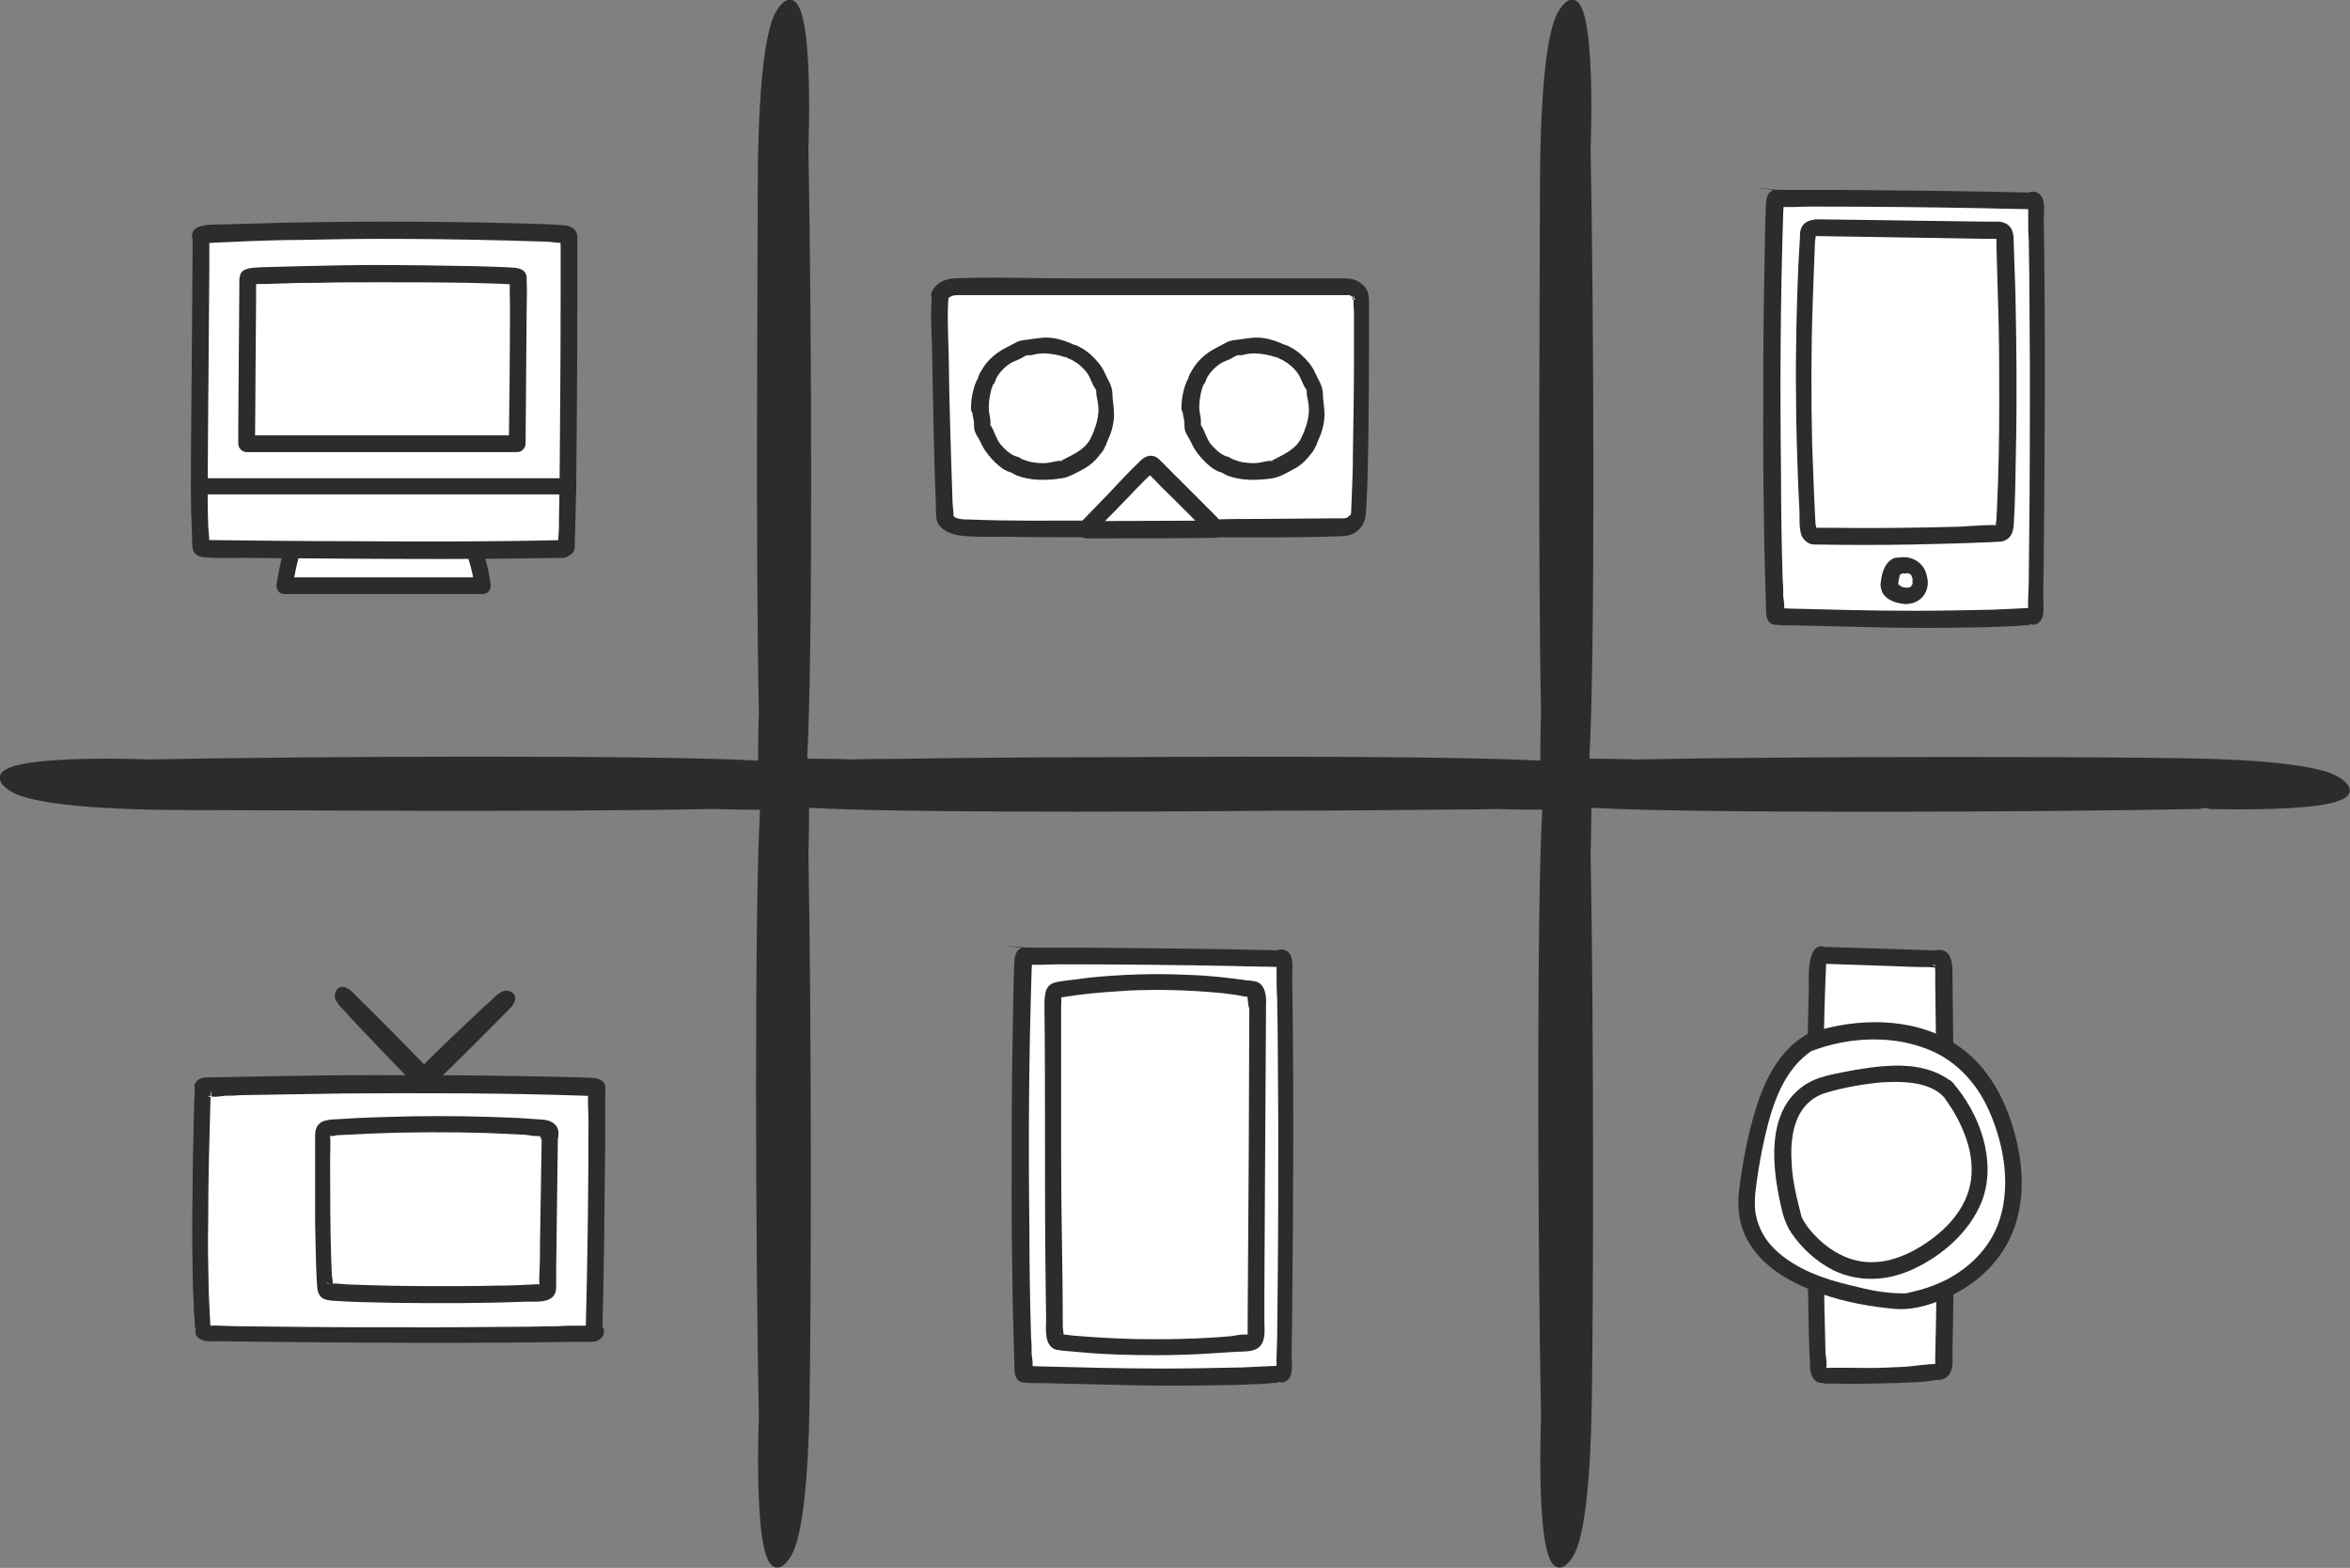<?xml version="1.0" encoding="utf-8"?>
<!-- Generator: Adobe Illustrator 23.1.1, SVG Export Plug-In . SVG Version: 6.00 Build 0)  -->
<svg version="1.1" id="Layer_1" xmlns="http://www.w3.org/2000/svg" xmlns:xlink="http://www.w3.org/1999/xlink" x="0px" y="0px"
	 viewBox="0 0 422.1 281.6" style="enable-background:new 0 0 422.1 281.6;" xml:space="preserve">
<rect x="0" y="0" width="422.1" height="281.6" fill="#808080" stroke="none"/>
<style type="text/css">
	.st0{fill:#2C2C2C;stroke:#2C2C2C;stroke-linecap:round;stroke-linejoin:round;stroke-miterlimit:10;}
	.st1{fill:#FFFFFF;}
	.st2{fill:#2C2C2C;}
</style>
<g>
	<path class="st0" d="M285.2,153.4c0,0,0.4-10-0.2-17.7c1-17.5,0.8-78.1,0.2-108.9c0,0,1.4-34.4-4.8-24.6
		c-2.4,3.8-3.3,17.3-3.3,32.3c0,15-0.4,62.8,0.2,93.6c0,0-0.4,10,0.2,17.7c-1,17.5-0.8,78.1-0.2,108.9c0,0-1.4,34.4,4.8,24.6
		c2.1-3.3,3.1-14.2,3.3-26.9C285.7,236.1,285.8,184.3,285.2,153.4z"/>
	<path class="st0" d="M144.7,153.4c0,0,0.4-10-0.2-17.7c1-17.5,0.8-78.1,0.2-108.9c0,0,1.4-34.4-4.8-24.6
		c-2.4,3.8-3.3,17.3-3.3,32.3s-0.4,62.8,0.2,93.6c0,0-0.4,10,0.2,17.7c-1,17.5-0.8,78.1-0.2,108.9c0,0-1.4,34.4,4.8,24.6
		c2.1-3.3,3.1-14.2,3.3-26.9C145.2,236.1,145.3,184.3,144.7,153.4z"/>
	<path class="st0" d="M419.8,140c-3.3-2.1-14.2-3.1-26.9-3.3c-16.3-0.3-68.2-0.4-99,0.2c0,0-10-0.4-17.7,0.2
		c-12.4-0.7-46.6-0.8-76.5-0.6c-13.3,0-26.8,0.1-38.5,0.3c-2.4,0-5.4,0-8.2,0.1c-1.7-0.1-10.4-0.3-17.3,0.2
		c-17.5-1-78.1-0.8-108.9-0.2c0,0-34.4-1.4-24.6,4.8c3.8,2.4,17.3,3.3,32.3,3.3c15,0,62.8,0.4,93.6-0.2c0,0,10,0.4,17.7-0.2
		c13.6,0.8,52.9,0.8,84.3,0.5c10.5,0,21-0.1,30.5-0.2c2.5,0,5.4,0,8.3-0.1c1.7,0.1,10.4,0.3,17.3-0.2c17.5,1,78.1,0.8,108.9,0.2
		C395.2,144.7,429.6,146.1,419.8,140z"/>
	<g>
		<g id="XMLID_836_">
			<path class="st1" d="M106.7,239.1c0,0,0.2,0.5-0.6,0.5c-26.7,0.6-69.2,0-69.2,0c-0.8-0.1-0.6-0.5-0.6-0.5
				c-1.1-15.1,0-43.2,0-43.2s-0.2-0.5,0.6-0.5c41.5-1.1,69.6,0,69.6,0c0.8,0.1,0.6,0.5,0.6,0.5S107.3,219.5,106.7,239.1z"/>
			<g>
				<path class="st2" d="M105.3,239.5c-0.4-1,1.6-1.2,0.5-1.4c-0.2,0-0.5,0-0.6,0c-0.5,0-1.1,0-1.6,0c-1.1,0-2.2,0-3.3,0.1
					c-2.4,0-4.7,0.1-7.1,0.1c-4.9,0-9.8,0.1-14.7,0.1c-8.9,0-17.7,0-26.6-0.1c-3.1,0-6.3-0.1-9.4-0.1c-1.7,0-3.4-0.2-5.1-0.1
					c-0.1,0-0.3,0-0.4,0c0,0,0,0-0.1,0c0.1,0,0.6,2.6,0.9,1.4c0.1-0.4,0-0.7,0-1.1c-0.1-2-0.2-4.1-0.3-6.1
					c-0.1-4.5-0.2-8.9-0.1-13.4c0-7.1,0.2-14.1,0.4-21.2c0-0.6,0.1-1.2,0.1-1.7c0,0,0-0.1,0-0.1c0-0.1,0-0.3-0.1-0.4
					c0.8,2.6-1.2,1,0.1,1.4c0.7,0.2,1.8,0,2.5-0.1c0.9,0,1.8,0,2.7-0.1c6.1-0.1,12.3-0.2,18.4-0.3c14.5-0.1,29-0.1,43.4,0.4
					c0.4,0,0.9,0.1,1.4,0c0.1,0,0.2,0,0.3,0c0,0,0,0,0,0c-0.5,0.1-0.6-2.9-0.9-1.2c0,0.2,0,0.1,0,0.2c-0.2,1.8,0,3.8,0,5.6
					c0,9.7-0.1,19.5-0.3,29.2c-0.1,2.8-0.1,5.6-0.2,8.4c-0.1,1.9,2.9,1.9,3,0c0.3-11.1,0.4-22.3,0.5-33.5c0-3,0-6,0-9
					c0-0.2,0.1-0.5,0-0.7c0-0.2,0.1-0.4-0.1,0.2c-0.3,0.8,0,0.2,0.1-0.1c0-0.3,0.1-0.6,0-0.9c-0.3-1.1-1.3-1.3-2.3-1.4
					c-4-0.2-8-0.2-11.9-0.3c-9.2-0.2-18.4-0.2-27.6-0.2c-6.1,0-12.2,0.1-18.3,0.2c-3.4,0.1-6.7,0.1-10.1,0.2c-1.1,0-2.7-0.2-3.4,1
					c-0.3,0.5-0.1,0.8-0.1,1.4c0-0.9,0-0.4,0-0.3c-0.1,0.6,0,1.3-0.1,1.9c0,1.3-0.1,2.7-0.1,4c-0.1,4-0.2,8-0.2,12.1
					c-0.1,4.7-0.1,9.4,0,14.2c0,2.2,0.1,4.5,0.2,6.7c0,1,0.1,2,0.2,3.1c0,0.2,0,0.5,0,0.7c0.2,0.8,0.2-0.6,0.2,0
					c0,0.6-0.3,1,0.1,1.6c0.8,1.3,3,1,4.2,1c2.6,0,5.3,0.1,7.9,0.1c18.8,0.2,37.6,0.3,56.4,0c1,0,2.3,0.1,3.3-0.1
					c0.9-0.3,1.7-1.3,1.3-2.3C107.5,236.9,104.6,237.7,105.3,239.5z"/>
			</g>
		</g>
		<g id="XMLID_835_">
			<path class="st1" d="M98.8,203.9c0,0,0.2-1.2-0.8-1.3c0,0-17.5-1.4-39.1,0c-1,0.1-0.8,1.3-0.8,1.3s-0.2,15.8,0.4,26.9
				c0,0-0.2,1.2,0.8,1.3c0,0,16.7,1,38.4,0c1,0,0.8-1.3,0.8-1.3L98.8,203.9z"/>
			<g>
				<path class="st2" d="M100.3,203.9c0.2-1.8-1.2-2.7-2.8-2.8c-1.4-0.1-2.9-0.2-4.3-0.3c-6.4-0.3-12.9-0.4-19.3-0.3
					c-4.3,0.1-8.7,0.2-13,0.5c-1.7,0.1-3.7,0-4.2,2c-0.1,0.4-0.1,0.9-0.1,1.3c0,5.1,0,10.1,0,15.2c0.1,3.5,0.1,7.1,0.3,10.6
					c0.1,1.2,0,2.4,1.1,3.1c0.5,0.3,1,0.3,1.5,0.4c3.8,0.3,7.6,0.3,11.4,0.4c7.8,0.1,15.5,0.1,23.3-0.2c1.6-0.1,4.4,0.4,5.4-1.3
					c0.3-0.5,0.3-1.1,0.3-1.7c0-1,0-2,0-3c0.1-7.8,0.2-15.5,0.3-23.3C100.3,204.3,100.3,204.1,100.3,203.9c0-1.9-3-1.9-3,0
					c-0.1,6.4-0.2,12.8-0.3,19.2c0,1.7,0,3.4-0.1,5.1c0,0.8-0.1,1.7,0,2.6c0,0,0,0.1,0,0.1c0,0,0,0.3,0,0.2c0-0.5,0.3-0.2-0.1-0.4
					c-0.2-0.1-0.8,0-1,0c-2.1,0.1-4.1,0.2-6.2,0.2c-3.8,0.1-7.6,0.1-11.4,0.1c-5.2,0-10.4-0.1-15.5-0.3c-1,0-2.3-0.3-3.3-0.1
					c-0.1,0-0.2,0-0.3,0c-0.1,0.1-1.1-0.9,0.3,0.2c0.6,0.5,0.2,0.3,0.3,0c0.2-0.4-0.1-1.5-0.1-2c0-0.8-0.1-1.6-0.1-2.4
					c-0.2-6.1-0.2-12.1-0.2-18.2c0-1.4,0.1-2.9,0-4.2c0-0.1,0-0.1,0-0.2c0,0,0-0.3,0-0.2c-0.1,0.5-0.3,0.2,0.1,0.4
					c0.2,0.1,0.8,0,1-0.1c2.1-0.1,4.2-0.2,6.3-0.3c7-0.3,14-0.3,20.9-0.1c2.2,0.1,4.4,0.2,6.6,0.3c1,0.1,2.3,0.4,3.3,0.2
					c0,0,0.2,0,0.2,0c-0.3,0.2-0.6-0.9-0.7-0.2C97.1,205.9,100.1,205.8,100.3,203.9z"/>
			</g>
		</g>
		<g>
			<g>
				<path class="st1" d="M90.9,179.5c-4.4,4.5-9.6,9.6-14.4,14.3c-0.2-0.2-0.4-0.4-0.5-0.6C93.2,176.4,90.9,179.5,90.9,179.5z"/>
				<g>
					<path class="st2" d="M89.9,178.4c-4.7,4.8-9.5,9.6-14.4,14.3c0.7,0,1.4,0,2.1,0c-0.2-0.2-0.4-0.4-0.5-0.6c0,0.7,0,1.4,0,2.1
						c4-4,8.1-8,12.3-11.8c0.7-0.6,1.4-1.2,2.1-1.8c0.2-0.2-0.4,0.2-0.2,0.1c0,0,0.1-0.1,0.1-0.1c0.1,0,0.1-0.1,0.2-0.1
						c0.2-0.2-0.2,0.1-0.2,0.1c-0.7,0.2-1.6-0.2-1.8-1c-0.2-0.5,0.1-0.7,0.1-1.1c0,0,0,0,0,0.1c0,0,0,0.1-0.1,0.1
						c-0.5,0.7-0.1,1.7,0.5,2.1c0.8,0.4,1.6,0.1,2.1-0.5c0.1-0.2,0.2-0.4,0.3-0.5c0.4-1.5-1.3-2.3-2.5-1.6c-0.7,0.4-1.3,1-1.9,1.6
						c-1.4,1.2-2.7,2.5-4.1,3.8c-3.1,2.9-6.1,5.8-9.1,8.8c-0.6,0.6-0.6,1.5,0,2.1c0.2,0.2,0.4,0.4,0.5,0.6c0.6,0.6,1.5,0.6,2.1,0
						c4.9-4.7,9.7-9.5,14.4-14.3C93.3,179.2,91.2,177,89.9,178.4z"/>
				</g>
			</g>
			<g>
				<path class="st1" d="M61.7,178.9c4.5,4.4,9.6,9.6,14.3,14.4c-0.2,0.2-0.4,0.4-0.6,0.5C58.6,176.6,61.7,178.9,61.7,178.9z"/>
				<g>
					<path class="st2" d="M60.6,179.9c4.8,4.7,9.6,9.5,14.3,14.4c0-0.7,0-1.4,0-2.1c-0.2,0.2-0.4,0.4-0.6,0.5c0.7,0,1.4,0,2.1,0
						c-4-4-7.9-8.1-11.8-12.3c-0.6-0.7-1.2-1.4-1.8-2.1c-0.2-0.2,0.2,0.4,0.1,0.2c0,0-0.1-0.1-0.1-0.1c0-0.1-0.1-0.1-0.1-0.2
						c-0.2-0.2,0.1,0.2,0.1,0.2c0.2,0.7-0.2,1.6-1,1.8c-0.5,0.2-0.7-0.1-1.1-0.1c0,0,0,0,0.1,0c0,0,0.1,0,0.1,0.1
						c0.7,0.5,1.7,0.1,2.1-0.5c0.4-0.8,0.1-1.6-0.5-2.1c-0.2-0.1-0.4-0.2-0.5-0.3c-1.5-0.4-2.3,1.3-1.6,2.5c0.4,0.7,1,1.3,1.6,1.9
						c1.2,1.4,2.5,2.7,3.8,4.1c2.9,3,5.8,6.1,8.8,9.1c0.6,0.6,1.5,0.6,2.1,0c0.2-0.2,0.4-0.4,0.6-0.5c0.6-0.6,0.6-1.5,0-2.1
						c-4.7-4.8-9.5-9.7-14.3-14.4C61.4,176.5,59.2,178.6,60.6,179.9z"/>
				</g>
			</g>
			<g>
				<path class="st1" d="M76,193.3c0.2,0.2,0.4,0.4,0.5,0.6c-0.2,0.2-0.4,0.4-0.6,0.5c-0.2-0.2-0.4-0.4-0.5-0.6
					C75.6,193.6,75.8,193.4,76,193.3z"/>
				<g>
					<path class="st2" d="M74.9,194.3c0.2,0.2,0.4,0.4,0.5,0.6c0-0.7,0-1.4,0-2.1c-0.2,0.2-0.4,0.4-0.6,0.5c0.7,0,1.4,0,2.1,0
						c-0.2-0.2-0.4-0.4-0.5-0.6c0,0.7,0,1.4,0,2.1c0.2-0.2,0.4-0.4,0.6-0.5c0.1-0.1,0.2-0.3,0.3-0.5c0.1-0.2,0.1-0.4,0.1-0.6
						c0-0.2,0-0.4-0.1-0.6c-0.1-0.2-0.2-0.3-0.3-0.5c-0.1-0.1-0.2-0.2-0.3-0.2c-0.2-0.1-0.5-0.2-0.8-0.2c-0.1,0-0.3,0-0.4,0.1
						c-0.3,0.1-0.5,0.2-0.7,0.4c-0.2,0.2-0.4,0.4-0.6,0.5c-0.1,0.1-0.2,0.3-0.3,0.5c-0.1,0.2-0.1,0.4-0.1,0.6c0,0.1,0,0.3,0.1,0.4
						c0.1,0.3,0.2,0.5,0.4,0.7c0.2,0.2,0.4,0.4,0.5,0.6c0.1,0.1,0.3,0.2,0.5,0.3c0.2,0.1,0.4,0.1,0.6,0.1c0.1,0,0.3,0,0.4-0.1
						c0.3-0.1,0.5-0.2,0.7-0.4c0.2-0.2,0.4-0.4,0.6-0.5c0.1-0.1,0.2-0.3,0.3-0.5c0.1-0.2,0.1-0.4,0.1-0.6c0-0.1,0-0.3-0.1-0.4
						c-0.1-0.3-0.2-0.5-0.4-0.7c-0.2-0.2-0.4-0.4-0.5-0.6c-0.1-0.1-0.3-0.2-0.5-0.3c-0.2-0.1-0.4-0.1-0.6-0.1c-0.2,0-0.4,0-0.6,0.1
						c-0.2,0.1-0.3,0.2-0.5,0.3c-0.1,0.1-0.2,0.2-0.2,0.3c-0.1,0.2-0.2,0.5-0.2,0.8c0,0.1,0,0.3,0.1,0.4
						C74.6,193.9,74.7,194.1,74.9,194.3z"/>
				</g>
			</g>
		</g>
	</g>
	<g>
		<g>
			<g>
				<path class="st1" d="M168.9,53c0,0,0.8-1.6,2.6-1.5c0,0,68.5,0.1,70.5,0c1.7-0.1,2.6,1.5,2.6,1.5s0.1,38.7-0.8,40.3
					c0,0-0.8,1.6-2.6,1.5c0,0-10.4,0.1-23.1,0.2c0-0.1,0-0.2-0.1-0.3c-0.4-0.3-11-11-11-11c-0.3-0.3-0.8,0-0.8,0
					c-1.3,1.2-10.8,11.1-10.8,11.1s-0.1,0.2-0.1,0.4c-11.4,0-20.9-0.1-23-0.3c-1.7-0.2-2.6-1.5-2.6-1.5S168.4,57.5,168.9,53z"/>
				<g>
					<path class="st2" d="M170.2,53.8c0.4-0.7,1.2-0.8,2.1-0.8c1.2,0,2.3,0,3.5,0c4.4,0,8.9,0,13.3,0c11.9,0,23.8,0,35.7,0
						c4.4,0,8.8,0,13.1,0c1.2,0,2.3,0,3.5,0c0.2,0,0.4,0,0.7,0c0.7,0,0.7,0.4,1.2,0.6c0.4,0.2-0.9,0.8-0.1-0.6c0,0,0,0.1,0,0.1
						c-0.2,1,0,2.4,0,3.5c0,2.4,0,4.8,0,7.2c0,6-0.1,12-0.2,18c0,2.5-0.1,5-0.2,7.4c0,0.8-0.1,1.6-0.1,2.4c0,0.3,0,0.6-0.1,0.8
						c0,0.2,0-0.4,0,0c0,0.1-0.1,0.2-0.1,0.2c0-0.1,0.2-0.2-0.1,0c-0.4,0.4-0.6,0.5-1.2,0.5c-0.8,0-1.5,0-2.3,0
						c-4.1,0-8.2,0.1-12.3,0.1c-2.8,0-5.6,0-8.4,0.1c0.5,0.4,1,0.7,1.4,1.1c-0.1-0.8-0.9-1.3-1.4-1.9c-0.9-0.9-1.7-1.7-2.6-2.6
						c-2.1-2.1-4.1-4.1-6.2-6.2c-0.4-0.4-0.9-0.9-1.3-1.3c-1.2-1-2.5-0.5-3.4,0.5c-2.1,2-4,4.1-6,6.2c-1.1,1.1-2.1,2.2-3.2,3.3
						c-0.6,0.7-1.4,1.2-1.6,2.2c0.5-0.4,1-0.7,1.4-1.1c-7.1,0-14.2,0.1-21.3-0.2c-0.7,0-1.6,0-2.3-0.3c-0.2-0.1-0.5-0.4-0.6-0.5
						c-0.2-0.1-0.1-0.2-0.1-0.1c0,0,0.3,0.8,0.2,0.8c0,0,0-0.1,0-0.2c0.2-0.8-0.1-1.9-0.1-2.7c-0.3-8.9-0.6-17.9-0.7-26.8
						c-0.1-3.5-0.3-7.1,0-10.6c0.2-1.9-2.8-1.9-3,0c-0.3,3.1-0.1,6.3,0,9.4c0.1,5.1,0.2,10.1,0.3,15.2c0.1,4.2,0.2,8.5,0.4,12.7
						c0,0.9,0,1.9,0.1,2.8c0.1,2,2.6,3,4.3,3.2c2.7,0.3,5.4,0.2,8.1,0.2c4.9,0.1,9.8,0.1,14.6,0.1c0.6,0,1.3-0.5,1.4-1.1
						c0.1-0.6-0.6,0.6-0.1,0.1c0.3-0.2,0.5-0.5,0.7-0.8c0.8-0.9,1.6-1.7,2.5-2.6c1.9-2,3.9-4,5.9-6c0.3-0.3,0.6-0.6,1-0.9
						c0.1-0.1,0.3-0.2,0.3-0.3c0,0,0.1-0.1,0.1-0.1c0-0.3-1.2,0.1-1.2-0.1c0,0.2,1.1,1.1,1.2,1.2c1.8,1.8,3.6,3.6,5.4,5.4
						c1,1,2,2,3,3c0.3,0.3,0.7,0.6,1,1c0.1,0.1,0.2,0.2,0.3,0.3c0.3,0.2,0,0.2-0.1-0.2c0.1,0.6,0.8,1.1,1.4,1.1
						c7.7,0,15.4,0.1,23.1-0.2c2.4-0.1,4-1.6,4.2-3.9c0.2-1.8,0.2-3.6,0.3-5.4c0.3-10.9,0.3-21.8,0.3-32.7c0-1.5-0.2-2.6-1.7-3.6
						c-1.2-0.8-2.5-0.7-3.8-0.7c-3.7,0-7.4,0-11.1,0c-12.2,0-24.4,0-36.7,0c-7.1,0-14.2-0.3-21.3,0c-1.6,0.1-3.1,0.8-3.9,2.3
						C166.6,54,169.2,55.5,170.2,53.8z"/>
				</g>
			</g>
			<g>
				<path class="st1" d="M206.1,83.6c0,0,0.6-0.3,0.8,0c0,0,10.7,10.8,11,11c0.1,0.1,0.1,0.2,0.1,0.3c-7.4,0-15.5,0.1-22.9,0.1
					c0-0.2,0.1-0.4,0.1-0.4S204.8,84.8,206.1,83.6z"/>
				<g>
					<path class="st2" d="M206.9,84.9c-0.4,0.2-1.2-0.6-0.9-0.1c0.1,0.1,0.2,0.2,0.3,0.3c0.4,0.4,0.8,0.8,1.1,1.1
						c1.2,1.3,2.5,2.5,3.8,3.8c1.3,1.3,2.5,2.5,3.8,3.8c0.4,0.4,0.9,0.9,1.3,1.3c0.1,0.1,0.3,0.3,0.4,0.4c0.3,0.3,0,0.2,0-0.1
						c0.5-0.6,1-1.3,1.4-1.9c-7.6,0-15.3,0.1-22.9,0.1c0.5,0.6,1,1.3,1.4,1.9c0.2-0.7-0.5,0.4-0.2,0.2c0.1-0.1,0.2-0.2,0.3-0.3
						c0.4-0.4,0.7-0.8,1.1-1.1c1.1-1.2,2.3-2.3,3.4-3.5c2-2,3.9-4.2,6-6c1.4-1.3-0.7-3.4-2.1-2.1c-2.2,2-4.2,4.2-6.2,6.3
						c-1.1,1.2-2.2,2.3-3.4,3.5c-0.7,0.7-1.5,1.3-1.7,2.3c-0.2,0.9,0.4,1.9,1.4,1.9c7.6,0,15.3,0,22.9-0.1c1.1,0,1.6-0.9,1.4-1.9
						c-0.2-1-1.7-2.1-2.4-2.8c-1.4-1.4-2.8-2.8-4.3-4.3c-1.3-1.3-2.6-2.6-3.9-3.9c-1.1-1.1-2-2-3.6-1.2
						C203.6,83.2,205.1,85.8,206.9,84.9z"/>
				</g>
			</g>
		</g>
		<g>
			<g>
				<path class="st1" d="M213.9,73.2c0-0.2,0-0.3,0-0.5c0-0.7,0-1.3,0.2-2c0.2-0.7,0.4-1.5,0.7-2.3c0,0,0.1-0.1,0.2-0.2
					c0.4-1.2,1-2.2,1.9-3c0.8-0.9,1.8-1.6,3-2c0.6-0.4,1.2-0.7,1.9-1c0,0,0.5,0,1.2,0c0.8-0.3,1.5-0.4,2.3-0.3c0.2,0,0.3,0,0.5,0
					c0.7,0,1.3,0,2,0.2c0.7,0.2,1.5,0.4,2.3,0.7c0,0,0.1,0.1,0.2,0.2c1.2,0.4,2.2,1,3,1.9c0.9,0.8,1.6,1.8,2,3
					c0.4,0.6,0.7,1.2,1,1.9c0,0,0,0.5,0,1.2c0.3,0.8,0.4,1.5,0.3,2.3c0,0.2,0,0.3,0,0.5c0,0.7,0,1.3-0.2,2c-0.2,0.7-0.4,1.5-0.7,2.3
					c0,0-0.1,0.1-0.2,0.2c-0.4,1.2-1,2.2-1.9,3c-0.8,0.9-1.8,1.6-3,2c-0.6,0.4-1.2,0.7-1.9,1c0,0-0.5,0-1.2,0
					c-0.8,0.3-1.5,0.4-2.3,0.3c-0.2,0-0.3,0-0.5,0c-0.7,0-1.3,0-2-0.2c-0.7-0.2-1.5-0.4-2.3-0.7c0,0-0.1-0.1-0.2-0.2
					c-1.2-0.4-2.2-1-3-1.9c-0.9-0.8-1.6-1.8-2-3c-0.4-0.6-0.7-1.2-1-1.9c0,0,0-0.5,0-1.2C214,74.8,213.9,74,213.9,73.2z"/>
				<g>
					<path class="st2" d="M215.4,73.2c0-1.2,0.2-2.3,0.5-3.4c0.1-0.2,0.4-1,0-0.4c0.1-0.2,0.3-0.3,0.4-0.4c0.3-0.5,0.4-1.1,0.7-1.5
						c0.5-0.8,1.4-1.7,2.2-2.2c0.5-0.3,1-0.5,1.5-0.7c0.2-0.1,0.4-0.2,0.6-0.3c0.1-0.1,1.2-0.6,0.8-0.5c-0.4,0.1,0.1,0,0.2,0
						c0.2,0,0.5,0,0.7,0c0.6-0.1,1.1-0.3,1.7-0.3c1.2-0.1,2.4,0.1,3.6,0.4c0.3,0.1,0.6,0.2,1,0.3c0,0-0.5-0.3-0.1-0.1
						c0.5,0.3,0.9,0.4,1.4,0.7c0.9,0.5,1.8,1.3,2.4,2.1c0.7,0.9,0.9,2.1,1.6,3c0.1,0.2,0.2,0.7,0.1,0c0,0.1,0,0.3,0,0.4
						c0,0.8,0.2,1.3,0.3,2.1c0.2,1.1,0.1,2.3-0.2,3.4c-0.1,0.5-0.3,1-0.5,1.5c0.1-0.1,0.1-0.1,0.2-0.2c-0.1,0.1-0.2,0.2-0.2,0.3
						c-0.2,0.4-0.3,0.7-0.5,1.1c-0.9,2.1-3,3-4.9,4c-0.2,0.1-0.5,0.2-0.6,0.3c0.4-0.2,0.5,0,0.2,0c-0.6-0.1-1.2,0.1-1.8,0.2
						c-1.2,0.3-2.4,0.2-3.6,0c-0.6-0.1-1.3-0.4-1.9-0.6c0.4,0.1,0.2,0.1-0.1-0.1c-0.3-0.2-0.6-0.3-1-0.4c-1-0.4-1.9-1.3-2.6-2.1
						c-0.8-1-1.1-2.4-1.8-3.5c0.1,0.1,0,0.6,0,0.2c0-0.3,0-0.7,0-1C215.7,74.7,215.4,74.1,215.4,73.2c0-1.9-3-1.9-3,0
						c0,0.8,0.1,1.5,0.3,2.3c0.1,0.5,0,1.1,0.1,1.6c0.1,0.6,0.5,1.2,0.8,1.7c0.4,0.7,0.7,1.5,1.2,2.2c0.7,1,1.6,2,2.6,2.8
						c0.5,0.4,1.1,0.8,1.8,1c0.1,0,0.7,0.2,0.1,0c0.4,0.2,0.7,0.4,1.1,0.6c2.7,1,5.4,0.9,8.2,0.5c1.2-0.2,2.6-1,3.7-1.6
						c1.2-0.6,2.3-1.6,3.1-2.7c0.4-0.4,0.7-0.9,0.9-1.4c0.2-0.3,0.3-0.7,0.4-1c-0.3,0.7,0.2-0.3,0.1-0.2c0.7-1.4,1.1-3.1,1.1-4.6
						c0-1.3-0.3-2.6-0.3-3.9c-0.1-1.4-0.9-2.4-1.4-3.6c-0.6-1.3-1.5-2.3-2.5-3.2c-0.4-0.4-0.9-0.7-1.3-1c-0.3-0.2-0.6-0.3-0.9-0.5
						c-0.2-0.1-0.4-0.2-0.7-0.3c0.2,0.2,0.3,0.2,0.1,0.1c-1.3-0.6-2.6-1.1-4.1-1.3c-1.5-0.2-2.9,0.1-4.4,0.3
						c-0.7,0.1-1.2,0.1-1.9,0.4c-0.6,0.3-1.3,0.7-1.9,1c-1.4,0.7-2.6,1.6-3.6,2.8c-0.5,0.6-0.9,1.3-1.3,2c0,0-0.5,1.2-0.1,0.5
						c-0.1,0.2-0.3,0.5-0.4,0.7c-0.7,1.6-1,3.4-1,5.1C212.5,75.2,215.5,75.2,215.4,73.2z"/>
				</g>
			</g>
			<g>
				<path class="st1" d="M176.1,73.2c0-0.2,0-0.3,0-0.5c0-0.7,0-1.3,0.2-2c0.2-0.7,0.4-1.5,0.7-2.3c0,0,0.1-0.1,0.2-0.2
					c0.4-1.2,1-2.2,1.9-3c0.8-0.9,1.8-1.6,3-2c0.6-0.4,1.2-0.7,1.9-1c0,0,0.5,0,1.2,0c0.8-0.3,1.5-0.4,2.3-0.3c0.2,0,0.3,0,0.5,0
					c0.7,0,1.3,0,2,0.2c0.7,0.2,1.5,0.4,2.3,0.7c0,0,0.1,0.1,0.2,0.2c1.2,0.4,2.2,1,3,1.9c0.9,0.8,1.6,1.8,2,3
					c0.4,0.6,0.7,1.2,1,1.9c0,0,0,0.5,0,1.2c0.3,0.8,0.4,1.5,0.3,2.3c0,0.2,0,0.3,0,0.5c0,0.7,0,1.3-0.2,2c-0.2,0.7-0.4,1.5-0.7,2.3
					c0,0-0.1,0.1-0.2,0.2c-0.4,1.2-1,2.2-1.9,3c-0.8,0.9-1.8,1.6-3,2c-0.6,0.4-1.2,0.7-1.9,1c0,0-0.5,0-1.2,0
					c-0.8,0.3-1.5,0.4-2.3,0.3c-0.2,0-0.3,0-0.5,0c-0.7,0-1.3,0-2-0.2c-0.7-0.2-1.5-0.4-2.3-0.7c0,0-0.1-0.1-0.2-0.2
					c-1.2-0.4-2.2-1-3-1.9c-0.9-0.8-1.6-1.8-2-3c-0.4-0.6-0.7-1.2-1-1.9c0,0,0-0.5,0-1.2C176.1,74.8,176,74,176.1,73.2z"/>
				<g>
					<path class="st2" d="M177.6,73.2c0-1.2,0.2-2.3,0.5-3.4c0.1-0.2,0.4-1,0-0.4c0.1-0.2,0.3-0.3,0.4-0.4c0.3-0.5,0.4-1.1,0.7-1.5
						c0.5-0.8,1.4-1.7,2.2-2.2c0.5-0.3,1-0.5,1.5-0.7c0.2-0.1,0.4-0.2,0.6-0.3c0.1-0.1,1.2-0.6,0.8-0.5c-0.4,0.1,0.1,0,0.2,0
						c0.2,0,0.5,0,0.7,0c0.6-0.1,1.1-0.3,1.7-0.3c1.2-0.1,2.4,0.1,3.6,0.4c0.3,0.1,0.6,0.2,1,0.3c0,0-0.5-0.3-0.1-0.1
						c0.5,0.3,0.9,0.4,1.4,0.7c0.9,0.5,1.8,1.3,2.4,2.1c0.7,0.9,0.9,2.1,1.6,3c0.1,0.2,0.2,0.7,0.1,0c0,0.1,0,0.3,0,0.4
						c0,0.8,0.2,1.3,0.3,2.1c0.2,1.1,0.1,2.3-0.2,3.4c-0.1,0.5-0.3,1-0.5,1.5c0.1-0.1,0.1-0.1,0.2-0.2c-0.1,0.1-0.2,0.2-0.2,0.3
						c-0.2,0.4-0.3,0.7-0.5,1.1c-0.9,2.1-3,3-4.9,4c-0.2,0.1-0.5,0.2-0.6,0.3c0.4-0.2,0.5,0,0.2,0c-0.6-0.1-1.2,0.1-1.8,0.2
						c-1.2,0.3-2.4,0.2-3.6,0c-0.6-0.1-1.3-0.4-1.9-0.6c0.4,0.1,0.2,0.1-0.1-0.1c-0.3-0.2-0.6-0.3-1-0.4c-1-0.4-1.9-1.3-2.6-2.1
						c-0.8-1-1.1-2.4-1.8-3.5c0.1,0.1,0,0.6,0,0.2c0-0.3,0-0.7,0-1C177.8,74.7,177.6,74.1,177.6,73.2c0-1.9-3-1.9-3,0
						c0,0.8,0.1,1.5,0.3,2.3c0.1,0.5,0,1.1,0.1,1.6c0.1,0.6,0.5,1.2,0.8,1.7c0.4,0.7,0.7,1.5,1.2,2.2c0.7,1,1.6,2,2.6,2.8
						c0.5,0.4,1.1,0.8,1.8,1c0.1,0,0.7,0.2,0.1,0c0.4,0.2,0.7,0.4,1.1,0.6c2.7,1,5.4,0.9,8.2,0.5c1.2-0.2,2.6-1,3.7-1.6
						c1.2-0.6,2.3-1.6,3.1-2.7c0.4-0.4,0.7-0.9,0.9-1.4c0.2-0.3,0.3-0.7,0.4-1c-0.3,0.7,0.2-0.3,0.1-0.2c0.7-1.4,1.1-3.1,1.1-4.6
						c0-1.3-0.3-2.6-0.3-3.9c-0.1-1.4-0.9-2.4-1.4-3.6c-0.6-1.3-1.5-2.3-2.5-3.2c-0.4-0.4-0.9-0.7-1.3-1c-0.3-0.2-0.6-0.3-0.9-0.5
						c-0.2-0.1-0.4-0.2-0.7-0.3c0.2,0.2,0.3,0.2,0.1,0.1c-1.3-0.6-2.6-1.1-4.1-1.3c-1.5-0.2-2.9,0.1-4.4,0.3
						c-0.7,0.1-1.2,0.1-1.9,0.4c-0.6,0.3-1.3,0.7-1.9,1c-1.4,0.7-2.6,1.6-3.6,2.8c-0.5,0.6-0.9,1.3-1.3,2c0,0-0.5,1.2-0.1,0.5
						c-0.1,0.2-0.3,0.5-0.4,0.7c-0.7,1.6-1,3.4-1,5.1C174.6,75.2,177.6,75.2,177.6,73.2z"/>
				</g>
			</g>
		</g>
	</g>
	<g>
		<g>
			<path class="st1" d="M51,105.2c1.8-10.1,4.6-14.4,8.1-16.4c0,0,20.8-7.7,26.5,11.9c0.5,1.6,0.8,3.1,0.9,4.5H51z"/>
			<g>
				<path class="st2" d="M52.5,105.6c0.8-4.6,1.9-10.1,5.2-13.7c0.5-0.5,1-1,1.6-1.4c0.1-0.1,0.7-0.5,0.3-0.2c0,0,0.1,0,0.2-0.1
					c0.6-0.2,1.2-0.4,1.8-0.5c5.3-1.4,11.7-1.4,16.5,1.9c4.5,3.1,6.5,8.8,7.2,14c0.5-0.6,1-1.3,1.4-1.9c-10.4,0-20.8,0-31.2,0
					c-1.5,0-2.9,0-4.4,0c-1.9,0-1.9,3,0,3c10.4,0,20.8,0,31.2,0c1.5,0,2.9,0,4.4,0c1.1,0,1.6-1,1.4-1.9c-0.7-5.3-2.8-10.9-7-14.5
					c-3-2.6-6.7-4-10.6-4.4c-3-0.3-6.2,0-9.1,0.7c-1.9,0.4-3.4,1-4.9,2.3c-4.4,3.8-5.9,10.4-6.8,15.9
					C49.3,106.7,52.2,107.5,52.5,105.6z"/>
			</g>
		</g>
		<g>
			<path class="st1" d="M36.1,42.8c0,0-0.2-0.7,0.5-0.7c38.7-1.6,65,0,65,0c0.8,0.1,0.5,0.7,0.5,0.7s0,22-0.2,45H35.7L36.1,42.8z"/>
			<g>
				<path class="st2" d="M37.5,42.4c0.2,0.7-0.8,0.9-0.2,1.2c0.3,0.1,0.7,0,1,0c0.7,0,1.5-0.1,2.2-0.1c1.5-0.1,3-0.1,4.6-0.2
					c2.8-0.1,5.7-0.2,8.5-0.2c5-0.1,10-0.2,14.9-0.2c7.6,0,15.1,0.1,22.7,0.3c2.3,0.1,4.5,0.1,6.8,0.2c1,0,2.3,0.3,3.3,0.2
					c0.1,0,0.2,0,0.3,0c-0.3,0.2-0.7-2.1-0.9-0.8c-0.1,0.4,0,0.9,0,1.3c0,2.7,0,5.5,0,8.2c0,11.8-0.1,23.7-0.2,35.5
					c0.5-0.5,1-1,1.5-1.5c-7.5,0-15,0-22.4,0c-11.9,0-23.7,0-35.6,0c-2.7,0-5.5,0-8.2,0c0.5,0.5,1,1,1.5,1.5
					c0-5.1,0.1-10.1,0.1-15.2c0.1-8,0.1-16.1,0.2-24.1c0-1.9,0-3.7,0-5.6c0-1.9-3-1.9-3,0c0,5.1-0.1,10.1-0.1,15.2
					c-0.1,8-0.1,16.1-0.2,24.1c0,1.9,0,3.7,0,5.6c0,0.8,0.7,1.5,1.5,1.5c7.5,0,15,0,22.4,0c11.9,0,23.7,0,35.6,0c2.7,0,5.5,0,8.2,0
					c0.8,0,1.5-0.7,1.5-1.5c0.1-11.4,0.2-22.7,0.2-34.1c0-3.1,0-6.2,0-9.4c0-0.5,0-1,0-1.5c0,0.4,0,0.4,0-0.2c0-0.4-0.1-0.8-0.3-1.1
					c-0.4-0.6-1.1-0.9-1.8-1c-3-0.3-6.1-0.3-9.1-0.4c-7.8-0.2-15.6-0.3-23.4-0.3c-6.1,0-12.1,0.1-18.2,0.2
					c-3.5,0.1-6.9,0.2-10.4,0.3c-1.8,0.1-6.8-0.5-5.9,2.8C35.1,45,38,44.2,37.5,42.4z"/>
			</g>
		</g>
		<g>
			<path class="st1" d="M101.2,98.5c-24.9,0.5-64.6,0-64.6,0c-0.8-0.1-0.5-0.5-0.5-0.5c-0.1-2-0.2-4.4-0.3-6.8v-3.9H102
				c-0.1,3.6-0.1,7.2-0.2,10.7C101.8,98,102,98.5,101.2,98.5z"/>
			<g>
				<path class="st2" d="M101.2,97c-12.7,0.3-25.4,0.3-38.1,0.2c-8.5,0-17.1-0.1-25.6-0.2c-0.2,0-0.6-0.1-0.8,0
					c0.2-0.1,0.9,2.6,0.9,0.8c0-1.1-0.1-2.2-0.2-3.3c-0.1-2.4-0.1-4.8-0.1-7.2c-0.5,0.5-1,1-1.5,1.5c7.5,0,15,0,22.4,0
					c11.9,0,23.7,0,35.6,0c2.7,0,5.5,0,8.2,0c-0.5-0.5-1-1-1.5-1.5c0,2-0.1,4.1-0.1,6.1c0,1,0,1.9-0.1,2.9c0,0.5-0.1,1,0,1.4
					C100.3,99.5,100.3,97.1,101.2,97c-0.8,0.1-1.5,0.6-1.5,1.5c0,0.7,0.7,1.6,1.5,1.5c1-0.1,1.9-0.5,2-1.5c0.1-0.9,0-1.9,0.1-2.8
					c0.1-2.8,0.1-5.5,0.2-8.3c0-0.8-0.7-1.5-1.5-1.5c-7.5,0-15,0-22.4,0c-11.9,0-23.7,0-35.6,0c-2.7,0-5.5,0-8.2,0
					c-0.8,0-1.5,0.7-1.5,1.5c0,2,0,4,0.1,6.1c0,1,0.1,2,0.1,2.9c0,0.7,0,1.4,0.1,2.1c0.2,1.1,1.1,1.5,2.1,1.6c2.3,0.2,4.7,0.1,7,0.1
					c11.8,0.1,23.6,0.2,35.4,0.2c7.4,0,14.8-0.1,22.2-0.2C103.1,100,103.2,97,101.2,97z"/>
			</g>
		</g>
		<g>
			<path class="st1" d="M44.5,50c0,0-0.2-0.4,0.4-0.5c28.4-1,47.7,0,47.7,0c0.6,0.1,0.4,0.5,0.4,0.5s0,14.4-0.2,29.6H44.3L44.5,50z"
				/>
			<g>
				<path class="st2" d="M46,49.6c-0.1,0.2-0.2,0.5-0.3,0.7c-0.5,0.6-0.5,0.8,0,0.7c0.1,0.1,0.6,0,0.7,0c0.5,0,1,0,1.5,0
					c1.1,0,2.2-0.1,3.4-0.1c1.9-0.1,3.8-0.1,5.8-0.1c3.6-0.1,7.2-0.1,10.8-0.1c5.4,0,10.8,0,16.2,0.1c2.7,0.1,5.4,0.1,8.1,0.3
					c0.1,0,0.4,0.1,0.5,0c-0.4,0.2-0.8-2.4-1.1-1c0,0.1,0,0.2,0,0.3c-0.1,1.6,0,3.2,0,4.8c0,8.2-0.1,16.4-0.2,24.5
					c0.5-0.5,1-1,1.5-1.5c-5.5,0-11,0-16.4,0c-8.7,0-17.4,0-26.2,0c-2,0-4,0-6,0c0.5,0.5,1,1,1.5,1.5c0.1-8.6,0.1-17.3,0.2-25.9
					c0-1.2,0-2.4,0-3.6c0-1.9-3-1.9-3,0c-0.1,8.6-0.1,17.3-0.2,25.9c0,1.2,0,2.4,0,3.6c0,0.8,0.7,1.5,1.5,1.5c5.5,0,11,0,16.4,0
					c8.7,0,17.4,0,26.2,0c2,0,4,0,6,0c0.8,0,1.5-0.7,1.5-1.5c0.1-7.9,0.1-15.9,0.2-23.8c0-1.8,0.1-3.7,0-5.5c0-0.1,0-0.2,0-0.3
					c0,0.7,0-0.1,0-0.4c-0.1-0.4-0.2-0.8-0.5-1c-0.4-0.4-1-0.5-1.5-0.6c-2.5-0.2-5.1-0.2-7.6-0.3c-5.8-0.1-11.6-0.2-17.4-0.2
					c-4.4,0-8.8,0.1-13.2,0.2c-2.5,0.1-4.9,0.1-7.4,0.2c-1.5,0.1-4.5,0-3.8,2.4C43.6,52.2,46.5,51.4,46,49.6z"/>
			</g>
		</g>
	</g>
	<g>
		<g id="XMLID_834_">
			<path class="st1" d="M327.5,171.6c0,0-0.9-0.4-1,1.5c0,0-1.1,32.5,0,72.4c0.1,1.9,1,1.5,1,1.5s12.1,0.3,20.6-0.7
				c0,0,0.9,0.4,1-1.5c0,0,0.8-30.9,0-71.1c0-1.9-1-1.5-1-1.5L327.5,171.6z"/>
			<g>
				<path class="st2" d="M327.9,170.1c-3.5-1.2-3,5.7-3,7.6c-0.2,6.4-0.3,12.8-0.3,19.3c-0.1,10.1-0.1,20.1,0.1,30.2
					c0.1,5.9,0.1,11.9,0.4,17.8c0,1,0.1,1.9,0.7,2.7c0.7,0.8,1.2,0.6,2.1,0.8c0.2,0-0.6,0,0,0c0.5,0,0.9,0,1.4,0
					c3.8,0.1,7.6,0,11.3-0.1c2.3-0.1,4.6-0.1,6.9-0.5c0.4-0.1,1,0,1.5-0.2c0.9-0.3,1.4-1.1,1.6-2c0.2-0.9,0.1-1.9,0.1-2.8
					c0-1.9,0.1-3.8,0.1-5.7c0.3-17.6,0.3-35.2,0-52.8c0-3-0.1-6-0.1-9c0-1.7,0.1-4.7-2.3-4.8c-0.1,0-0.9,0-0.4,0.1
					c0.5,0,0.1,0,0.1,0c-0.2,0-0.5,0-0.7,0c-0.9,0-1.9-0.1-2.8-0.1c-5.3-0.2-10.6-0.3-15.9-0.5c-0.4,0-0.8,0-1.2,0
					c-1.9-0.1-1.9,2.9,0,3c4,0.1,8,0.3,11.9,0.4c2.4,0.1,4.7,0.2,7.1,0.2c0.5,0,1,0.1,1.6,0.1c0.8,0,0.3,0.1,0-0.1
					c-1.9-0.6-0.3-0.5-0.5-0.2c-0.1,0.1,0,0.7,0,0.8c0,0.8,0,1.7,0,2.5c0.3,18.2,0.4,36.3,0.2,54.5c0,4.1-0.1,8.3-0.2,12.4
					c0,0.3,0,0.7,0,1c0,0.1,0,0.1,0,0.2c0,0-0.1,0.4,0,0.4c-0.2-0.2,1.3-0.4,1-0.3c0,0-0.4,0-0.3,0c-2.1-0.1-4.3,0.4-6.4,0.5
					c-2.1,0.1-4.2,0.2-6.2,0.2c-2.6,0-5.3-0.1-8,0c-0.2,0-0.6,0-0.7,0.1c0.1-0.2,1.2,0.2,1,0.3c0,0,0.1-0.8,0-0.4
					c0.2-0.6,0-1.8-0.1-2.5c-0.1-2.8-0.1-5.5-0.2-8.3c-0.2-10-0.3-20.1-0.2-30.1c0-10.4,0-20.9,0.5-31.4c0-0.1,0-0.1,0-0.2
					c0-0.1,0.1-0.3,0-0.4c0.3,0.3-1,0.3-1,0.3C329,173.6,329.7,170.7,327.9,170.1z"/>
			</g>
		</g>
		<g id="XMLID_833_">
			<path class="st1" d="M325.2,187.3c0,0,27.4-10.2,34.9,15.7c7.6,25.9-15.5,31-18.7,30.9c-3.1-0.2-29.9-2.4-27.7-19.6
				C315.9,197.1,320,190.2,325.2,187.3z"/>
			<g>
				<path class="st2" d="M325.6,188.7c6.1-2.3,13.4-2.8,19.7-0.6c5.7,1.9,9.8,6.3,12.1,11.7c2.7,6.2,3.9,13.9,1.4,20.3
					c-1.7,4.3-5.1,7.6-9.1,9.7c-1.6,0.8-3.1,1.4-4.9,1.9c-0.7,0.2-1.3,0.3-2,0.5c-0.1,0-0.3,0-0.4,0.1c0.3,0,0.2,0,0,0
					c-0.2,0-0.4,0-0.6,0c-3.2,0-6.1-0.6-9.2-1.4c-4.8-1.1-10-2.9-13.7-6.4c-1.8-1.7-3-3.8-3.5-6.2c-0.3-1.4-0.2-2.8-0.1-4.2
					c0.3-2.5,0.7-5.1,1.2-7.6c1.2-5.7,2.8-12.4,7.3-16.5c0.7-0.6,1.3-1.1,2.2-1.6c1.7-1,0.2-3.6-1.5-2.6c-5,2.9-7.6,8.3-9.2,13.6
					c-1.4,4.6-2.3,9.4-2.9,14.2c-0.4,3.1-0.1,6.2,1.4,9c2.7,5.1,8.2,8,13.4,9.8c4.3,1.5,8.8,2.3,13.3,2.7c2.7,0.2,5.3-0.5,7.7-1.4
					c4.6-1.8,8.7-4.7,11.4-8.8c3.9-5.8,4.2-13,2.7-19.6c-1.6-7.1-5-14-11.4-18c-7.5-4.7-17.5-4.5-25.7-1.8c-0.2,0.1-0.3,0.1-0.5,0.2
					C323,186.5,323.8,189.4,325.6,188.7z"/>
			</g>
		</g>
		<g id="XMLID_832_">
			<path class="st1" d="M349.7,195.4c0,0,14.3,16-1.4,28.1c-15.7,12.1-25.4-2.3-26.1-4.5c-0.7-2.2-6.4-21.1,6-24.2
				C340.5,191.7,346.3,192.6,349.7,195.4z"/>
			<g>
				<path class="st2" d="M348.6,196.5c0.1,0.1,0.2,0.2,0.3,0.3c0.1,0.1,0.2,0.2,0.3,0.3c0.2,0.3-0.2-0.3,0,0
					c0.1,0.1,0.2,0.2,0.2,0.3c0.8,1.1,1.5,2.2,2.1,3.3c1.7,3.2,2.9,6.8,2.6,10.5c-0.4,5.2-4,9.3-8.2,12.1c-3.9,2.6-8.5,4.3-13.2,2.9
					c-3-0.9-5.6-2.9-7.6-5.3c-0.5-0.6-1.1-1.5-1.5-2.3c-0.2-0.3,0,0,0-0.1c0-0.1-0.1-0.2-0.1-0.3c-0.1-0.4-0.2-0.8-0.3-1.2
					c-0.7-2.7-1.3-5.5-1.4-8.3c-0.2-3.2,0.1-6.8,2-9.5c1.1-1.5,2.6-2.5,4.4-3c3.1-0.9,6.5-1.5,9.8-1.8
					C341.4,194.2,345.8,194.2,348.6,196.5c1.5,1.2,3.6-0.9,2.1-2.1c-3-2.4-6.8-3.1-10.6-3c-3.1,0.1-6.2,0.6-9.2,1.2
					c-2.5,0.5-5.1,1-7.2,2.6c-6.4,4.7-5.4,14.3-3.9,21c0.4,1.9,0.9,3.7,2,5.3c1.9,2.8,4.6,5.2,7.6,6.7c4.5,2.1,9.4,1.9,13.9-0.1
					c5.4-2.4,10.5-6.8,12.7-12.4c2.7-7.2-0.4-15.8-5.4-21.4C349.4,192.9,347.3,195,348.6,196.5z"/>
			</g>
		</g>
	</g>
	<g>
		<g id="XMLID_831_">
			<path class="st1" d="M230.3,172c0,0,0.5-0.3,0.5,0.6c0.6,28.3,0,73.4,0,73.4c-0.1,0.9-0.5,0.6-0.5,0.6c-16,1.2-45.9,0-45.9,0
				s-0.5,0.3-0.5-0.6c-1.2-44,0-73.9,0-73.9c0.1-0.9,0.5-0.6,0.5-0.6S209.5,171.4,230.3,172z"/>
			<g>
				<path class="st2" d="M230.7,173.5c-1.3,0.5-1.2-1.6-1.4-0.5c0,0.2,0,0.5,0,0.8c0,0.6,0,1.2,0,1.8c0,1.2,0,2.4,0.1,3.6
					c0,2.4,0.1,4.8,0.1,7.3c0,5.2,0.1,10.4,0.1,15.5c0,9.4,0,18.8-0.1,28.2c0,3.4-0.1,6.7-0.1,10.1c0,1.7-0.2,3.6-0.1,5.3
					c0,0.1,0,0.3,0,0.4c0,0,0,0,0,0.1c0-0.1,2.9-0.7,1-0.9c-0.3,0-0.6,0-0.8,0.1c-2.1,0.1-4.3,0.2-6.4,0.3
					c-4.7,0.1-9.5,0.2-14.2,0.2c-7.5,0-15.1-0.2-22.6-0.4c-0.6,0-1.2-0.1-1.8-0.1c0,0-0.1,0-0.1,0c-0.2,0-0.3,0-0.4,0.1
					c0.5,0.3,0.9,0.5,1.4,0.8c0-0.2,0-0.3,0-0.5c0.2-0.7,0-1.7-0.1-2.5c0-1,0-1.9-0.1-2.9c-0.2-6.5-0.3-13-0.3-19.5
					c-0.2-15.5-0.1-31,0.4-46.6c0-0.5,0.1-1,0.1-1.5c0-0.1,0-0.3,0-0.3c0,0.1-2.9,0.6-1,0.8c1.9,0.2,3.9,0,5.8,0
					c10.4,0,20.9,0.1,31.3,0.3c2.9,0.1,5.9,0.1,8.8,0.2c1.9,0.1,1.9-2.9,0-3c-11.8-0.3-23.7-0.4-35.6-0.5c-3.2,0-6.4,0-9.6,0
					c-0.2,0-0.5-0.1-0.7,0c0,0,0,0-0.1,0c-0.1,0-8.8-0.9,0.7,0.2c-0.7-0.1-1.1-0.4-1.8,0c-0.8,0.5-0.9,1.4-1,2.2
					c-0.2,4.3-0.2,8.7-0.3,13c-0.2,9.6-0.2,19.3-0.2,28.9c0,6.5,0.1,13,0.2,19.6c0.1,3.7,0.2,7.4,0.3,11.1c0,1.2,0,2.7,1.4,3.1
					c0.2,0,1.6,0.1,0.7,0c0,0,0.1,0,0.1,0c0.6,0.2,1.5,0.1,2.2,0.1c1.4,0,2.8,0.1,4.1,0.1c4.2,0.1,8.5,0.2,12.7,0.3
					c5,0.1,10.1,0.1,15.1,0c2.3,0,4.7-0.1,7-0.2c1.1,0,2.1-0.1,3.2-0.2c0.2,0,0.6,0,0.8-0.1c0.5-0.1,0-0.2-0.2-0.2
					c0,0,0.8,0.2,0.8,0.2c0.4,0,0.7-0.1,1-0.3c1.3-0.9,0.9-3.1,0.9-4.5c0-2.8,0.1-5.5,0.1-8.3c0.2-20,0.3-39.9,0-59.9
					c0-1.1,0.2-2.4-0.2-3.5c-0.3-0.9-1.3-1.5-2.3-1.2C228.1,171.3,228.9,174.2,230.7,173.5z"/>
			</g>
		</g>
		<g id="XMLID_830_">
			<path class="st1" d="M225.9,180.5c0,0,0.2-2.6-0.7-2.7c0,0-15.8-3.1-35.4,0c-0.9,0.1-0.7,2.7-0.7,2.7s-0.2,34,0.3,57.8
				c0,0-0.2,2.6,0.7,2.7c0,0,15.1,2.1,34.7,0c0.9-0.1,0.7-2.7,0.7-2.7L225.9,180.5z"/>
			<g>
				<path class="st2" d="M227.4,180.5c0.1-1.5-0.1-3.7-1.8-4.2c-0.5-0.1-1-0.2-1.5-0.2c-3.5-0.5-7.1-0.9-10.6-1
					c-6-0.3-12-0.1-17.9,0.5c-1.6,0.2-3.1,0.4-4.7,0.6c-1.3,0.2-2.5,0.3-3,1.7c-0.3,0.9-0.3,1.9-0.3,2.8c0.2,16.2,0,32.4,0.2,48.5
					c0,2.6,0.1,5.2,0.1,7.8c0,1.5-0.3,3.7,0.9,4.9c0.6,0.6,1.4,0.6,2.2,0.7c1.1,0.1,2.3,0.2,3.4,0.3c4.4,0.4,8.9,0.5,13.4,0.5
					c3.1,0,6.3-0.1,9.4-0.3c1.6-0.1,3.1-0.2,4.7-0.3c1.3-0.1,3.3,0.1,4.3-0.9c1.2-1.1,0.9-3,0.9-4.5c0-1.6,0-3.3,0-4.9
					c0-6.1,0.1-12.2,0.1-18.3c0.1-11.1,0.1-22.1,0.2-33.2C227.4,180.9,227.4,180.7,227.4,180.5c0-1.9-3-1.9-3,0
					c0,8.7-0.1,17.5-0.1,26.2c-0.1,10.3-0.1,20.7-0.2,31c0,0.2,0,0.4,0,0.7c0,0.4,0,0.8,0,1.2c0,0-0.1,0.5-0.1,0.5
					c0.1-0.1,0.1-0.1,0.2-0.2c0.3-0.3,0.2-0.3-0.3-0.2c-0.9-0.1-2,0.2-2.9,0.3c-5.8,0.5-11.5,0.6-17.3,0.5
					c-3.6-0.1-7.2-0.3-10.8-0.6c-0.8-0.1-1.6-0.2-2.5-0.3c-0.3,0-0.1-0.1,0.2,0c0,0,0.3,0.6,0.4,0.3c0.1-0.2-0.1-1.3-0.1-1.6
					c0-10.1-0.3-20.3-0.3-30.4c0-7.8,0-15.6,0-23.5c0-1.3,0-2.6,0-3.9c0-0.4,0.1-0.8,0-1.2c0,0,0.1-0.5,0.1-0.5
					c-0.2,0.1-0.3,0.3-0.5,0.4c0.2,0,0.5-0.1,0.7-0.1c0.9-0.1,1.8-0.3,2.7-0.4c3.1-0.4,6.2-0.6,9.3-0.8c4.9-0.2,9.8-0.1,14.6,0.3
					c1.5,0.1,3.2,0.3,4.6,0.5c0.6,0.1,1.6,0.4,2.2,0.3c0,0,0.2,0.1,0.2,0c-0.2,0.2-0.3-0.8-0.4-0.2c-0.1,0.4,0.1,1,0.1,1.5
					C224.3,182.5,227.3,182.4,227.4,180.5z"/>
			</g>
		</g>
	</g>
	<g>
		<g id="XMLID_829_">
			<path class="st1" d="M365.3,36c0,0,0.5-0.3,0.5,0.6c0.6,28.3,0,73.4,0,73.4c-0.1,0.9-0.5,0.6-0.5,0.6c-16,1.2-45.9,0-45.9,0
				s-0.5,0.3-0.5-0.6c-1.2-44,0-73.9,0-73.9c0.1-0.9,0.5-0.6,0.5-0.6S344.5,35.4,365.3,36z"/>
			<g>
				<path class="st2" d="M365.7,37.4c-1.3,0.5-1.2-1.6-1.4-0.5c0,0.2,0,0.5,0,0.8c0,0.6,0,1.2,0,1.8c0,1.2,0,2.4,0.1,3.6
					c0,2.4,0.1,4.8,0.1,7.3c0,5.2,0.1,10.4,0.1,15.5c0,9.4,0,18.8-0.1,28.2c0,3.4-0.1,6.7-0.1,10.1c0,1.7-0.2,3.6-0.1,5.3
					c0,0.1,0,0.3,0,0.4c0,0,0,0,0,0.1c0-0.1,2.9-0.7,1-0.9c-0.3,0-0.6,0-0.8,0.1c-2.1,0.1-4.3,0.2-6.4,0.3
					c-4.7,0.1-9.5,0.2-14.2,0.2c-7.5,0-15.1-0.2-22.6-0.4c-0.6,0-1.2-0.1-1.8-0.1c0,0-0.1,0-0.1,0c-0.2,0-0.3,0-0.4,0.1
					c0.5,0.3,0.9,0.5,1.4,0.8c0-0.2,0-0.3,0-0.5c0.2-0.7,0-1.7-0.1-2.5c0-1,0-1.9-0.1-2.9c-0.2-6.5-0.3-13-0.3-19.5
					c-0.2-15.5-0.1-31,0.4-46.6c0-0.5,0.1-1,0.1-1.5c0-0.1,0-0.3,0-0.3c0,0.1-2.9,0.6-1,0.8c1.9,0.2,3.9,0,5.8,0
					c10.4,0,20.9,0.1,31.3,0.3c2.9,0.1,5.9,0.1,8.8,0.2c1.9,0.1,1.9-2.9,0-3c-11.8-0.3-23.7-0.4-35.6-0.5c-3.2,0-6.4,0-9.6,0
					c-0.2,0-0.5-0.1-0.7,0c0,0,0,0-0.1,0c-0.1,0-8.8-0.9,0.7,0.2c-0.7-0.1-1.1-0.4-1.8,0c-0.8,0.5-0.9,1.4-1,2.2
					c-0.2,4.3-0.2,8.7-0.3,13c-0.2,9.6-0.2,19.3-0.2,28.9c0,6.5,0.1,13,0.2,19.6c0.1,3.7,0.2,7.4,0.3,11.1c0,1.2,0,2.7,1.4,3.1
					c0.2,0,1.6,0.1,0.7,0c0,0,0.1,0,0.1,0c0.6,0.2,1.5,0.1,2.2,0.1c1.4,0,2.8,0.1,4.1,0.1c4.2,0.1,8.5,0.2,12.7,0.3
					c5,0.1,10.1,0.1,15.1,0c2.3,0,4.7-0.1,7-0.2c1.1,0,2.1-0.1,3.2-0.2c0.2,0,0.6,0,0.8-0.1c0.5-0.1,0-0.2-0.2-0.2
					c0,0,0.8,0.2,0.8,0.2c0.4,0,0.7-0.1,1-0.3c1.3-0.9,0.9-3.1,0.9-4.5c0-2.8,0.1-5.5,0.1-8.3c0.2-20,0.3-39.9,0-59.9
					c0-1.1,0.2-2.4-0.2-3.5c-0.3-0.9-1.3-1.5-2.3-1.2C363.2,35.3,363.9,38.2,365.7,37.4z"/>
			</g>
		</g>
		<g id="XMLID_828_">
			<path class="st1" d="M326.3,41c0,0-1.5-0.3-1.5,1.1c0,0-1.7,23.8,0,53.1c0.1,1.4,1.5,1.1,1.5,1.1s19,0.3,32.3-0.5
				c0,0,1.5,0.3,1.5-1.1c0,0,1.2-22.7,0-52.1c-0.1-1.4-1.5-1.1-1.5-1.1L326.3,41z"/>
			<g>
				<path class="st2" d="M326.7,39.5c-1.4-0.2-2.9,0.3-3.3,1.9c-0.1,0.4-0.1,0.9-0.1,1.3c-0.1,1.7-0.2,3.5-0.3,5.2
					c-0.3,7.7-0.5,15.4-0.4,23.2c0,5.5,0.2,10.9,0.4,16.3c0.1,1.4,0.1,2.7,0.2,4.1c0.1,1.4-0.1,3,0.3,4.4c0.2,0.8,0.9,1.5,1.7,1.8
					c0.3,0.1,0.7,0.1,1,0.1c0.4,0,0.8,0,0.2,0c5.7,0.1,11.3,0.1,17,0c4.5-0.1,9-0.2,13.5-0.4c0.8,0,1.4-0.1,2.1-0.1
					c0.8,0,1.5-0.3,2-0.9c0.5-0.6,0.6-1.3,0.7-2.1c0.3-4.5,0.3-9,0.4-13.5c0.2-9.5,0.1-18.9-0.1-28.4c-0.1-2.9-0.2-5.8-0.3-8.7
					c0-1,0-2.2-0.7-3c-0.5-0.6-1.4-0.9-2.2-0.9c-0.2,0-1,0-0.2,0c0,0,0,0-0.1,0c-0.2,0-0.3,0-0.5,0c-0.6,0-1.3,0-1.9,0
					c-9.7-0.1-19.4-0.3-29.1-0.4c-0.3,0-0.5,0-0.8,0c-1.9,0-1.9,3,0,3c8.3,0.1,16.7,0.3,25,0.4c1.9,0,3.8,0.1,5.7,0.1
					c0.5,0,0.9,0,1.4,0c0.1,0,0.2,0,0.2,0c0.6,0,0.1-0.1,0.2,0c0.1,0.3,0.2-0.4-0.1-0.4c-0.1,0,0.4,14.7,0.4,16.1
					c0.1,4.6,0.1,9.2,0.1,13.7c0,6.2-0.1,12.4-0.4,18.7c0,0.8-0.1,1.5-0.1,2.3c0,0.3-0.2,0.9-0.1,1.2c0,0,0,0.2,0,0.2
					c0.1,0,0.3-0.5,0.2-0.4c0,0.1-0.4-0.1,0,0c0.4,0.1-0.4,0-0.6,0c-2.1,0-4.1,0.2-6.2,0.3c-7.5,0.2-14.9,0.3-22.4,0.2
					c-0.9,0-1.8,0-2.6,0c-0.2,0-0.4,0-0.6,0c0,0-0.1,0-0.1,0c-1,0,0.3-0.1-0.4,0c0.1,0,0.3,0.3,0.4,0.3c0.1,0,0-0.8-0.1-0.9
					c0-0.7-0.1-1.3-0.1-2c-0.1-1.5-0.1-2.9-0.2-4.4c-0.1-2.6-0.2-5.3-0.3-7.9c-0.2-8.5-0.2-17,0.1-25.6c0.1-2.7,0.2-5.4,0.3-8.2
					c0-0.8,0.1-1.7,0.1-2.5c0-0.4,0.2-1,0.1-1.4c0,0,0-0.2,0-0.2c-0.1,0-0.1,0.2-0.2,0.3c-0.1,0.1,0.5,0.1-0.2,0
					C327.8,42.7,328.6,39.8,326.7,39.5z"/>
			</g>
		</g>
		<g id="XMLID_777_">
			<path class="st1" d="M341,101.6c0,0,3.1-1.2,4,1.8c0.9,3-1.8,3.6-2.1,3.5c-0.4,0-3.4-0.3-3.2-2.2S340.4,102,341,101.6z"/>
			<g>
				<path class="st2" d="M341.4,103.1c0.3-0.1,0.5-0.2,0.8-0.2c-0.1,0-0.3,0-0.4,0.1c0.3,0,0.7,0,1,0c-0.1,0-0.3,0-0.4-0.1
					c0.1,0,0.2,0,0.4,0.1c0.1,0,0.1,0,0.2,0.1c0.1,0,0.3,0.2-0.1-0.1c0.1,0.1,0.2,0.1,0.3,0.2c0.3,0.2-0.3-0.2-0.1-0.1
					c0,0,0.1,0.1,0.1,0.1c0,0,0.1,0.1,0.1,0.1c0.2,0.3-0.2-0.3-0.1-0.1c0.1,0.1,0.2,0.3,0.2,0.4c0.1,0.2-0.1-0.4,0,0
					c0,0.1,0.1,0.2,0.1,0.3c0.1,0.2,0.1,0.4,0.1,0.6c0-0.1,0-0.3-0.1-0.4c0,0.3,0,0.5,0,0.8c0-0.1,0-0.3,0.1-0.4
					c0,0.2-0.1,0.3-0.1,0.5c-0.1,0.2,0.1-0.2,0.1-0.2c0,0,0,0.1-0.1,0.1c0,0.1-0.1,0.1-0.1,0.2c-0.2,0.3,0.3-0.3,0.1-0.1
					c0,0.1-0.1,0.1-0.2,0.2c0,0-0.1,0.1-0.1,0.1c-0.1,0.1,0.4-0.3,0.2-0.1c0,0-0.1,0-0.1,0.1c-0.1,0.1-0.2,0.1-0.3,0.2
					c-0.1,0-0.3,0.1,0,0c0.3-0.1,0.1,0,0,0c-0.2,0.1-0.3,0.1-0.5,0.1c0.1,0,0.3,0,0.4-0.1c-0.2,0-0.4,0-0.6,0c0.1,0,0.3,0,0.4,0.1
					c-0.2,0-0.5-0.1-0.7-0.1c-0.1,0-0.3-0.1-0.4-0.1c-0.1,0-0.1,0-0.2-0.1c-0.2-0.1,0.4,0.2,0.1,0c-0.1-0.1-0.2-0.1-0.4-0.2
					c0,0-0.1,0-0.1-0.1c-0.1-0.1,0.2,0.2,0.2,0.1c0,0-0.1-0.1-0.2-0.1c0,0-0.1-0.1-0.1-0.1c-0.1-0.1,0.1,0.2,0.1,0.2
					c0-0.1-0.1-0.1-0.1-0.2c-0.1-0.2,0.1,0.4,0.1,0.1c0-0.1,0-0.2-0.1-0.2c0,0.1,0,0.3,0.1,0.4c0-0.2,0-0.4,0-0.5
					c0,0.1,0,0.3-0.1,0.4c0.1-0.4,0.1-0.8,0.2-1.2c0-0.1,0.1-0.3,0.1-0.4c0-0.1,0.1-0.2,0.1-0.2c0.1-0.2-0.2,0.4-0.1,0.1
					c0-0.1,0.1-0.2,0.2-0.3c0,0,0.1-0.1,0.1-0.1c0.1-0.2-0.3,0.3-0.1,0.2c0.1-0.1,0.1-0.1,0.2-0.2c0.1-0.1-0.3,0.2-0.2,0.1
					c0,0,0.1-0.1,0.1-0.1c0.7-0.4,1-1.4,0.5-2.1c-0.4-0.7-1.3-1-2.1-0.5c-0.9,0.5-1.4,1.4-1.7,2.3c-0.2,0.6-0.3,1.3-0.4,2
					c-0.1,0.6,0.1,1.2,0.3,1.7c0.8,1.5,2.7,2,4.2,2.1c0.4,0,0.9-0.1,1.3-0.2c0.9-0.3,1.6-0.8,2.1-1.6c0.6-1,0.7-2.2,0.4-3.2
					c-0.2-1.2-0.9-2.2-1.9-2.8c-0.8-0.5-1.8-0.7-2.7-0.6c-0.5,0-1,0.1-1.4,0.3c-0.4,0.1-0.7,0.3-0.9,0.7c-0.2,0.3-0.3,0.8-0.2,1.2
					C339.8,102.7,340.6,103.4,341.4,103.1z"/>
			</g>
		</g>
	</g>
</g>
</svg>
